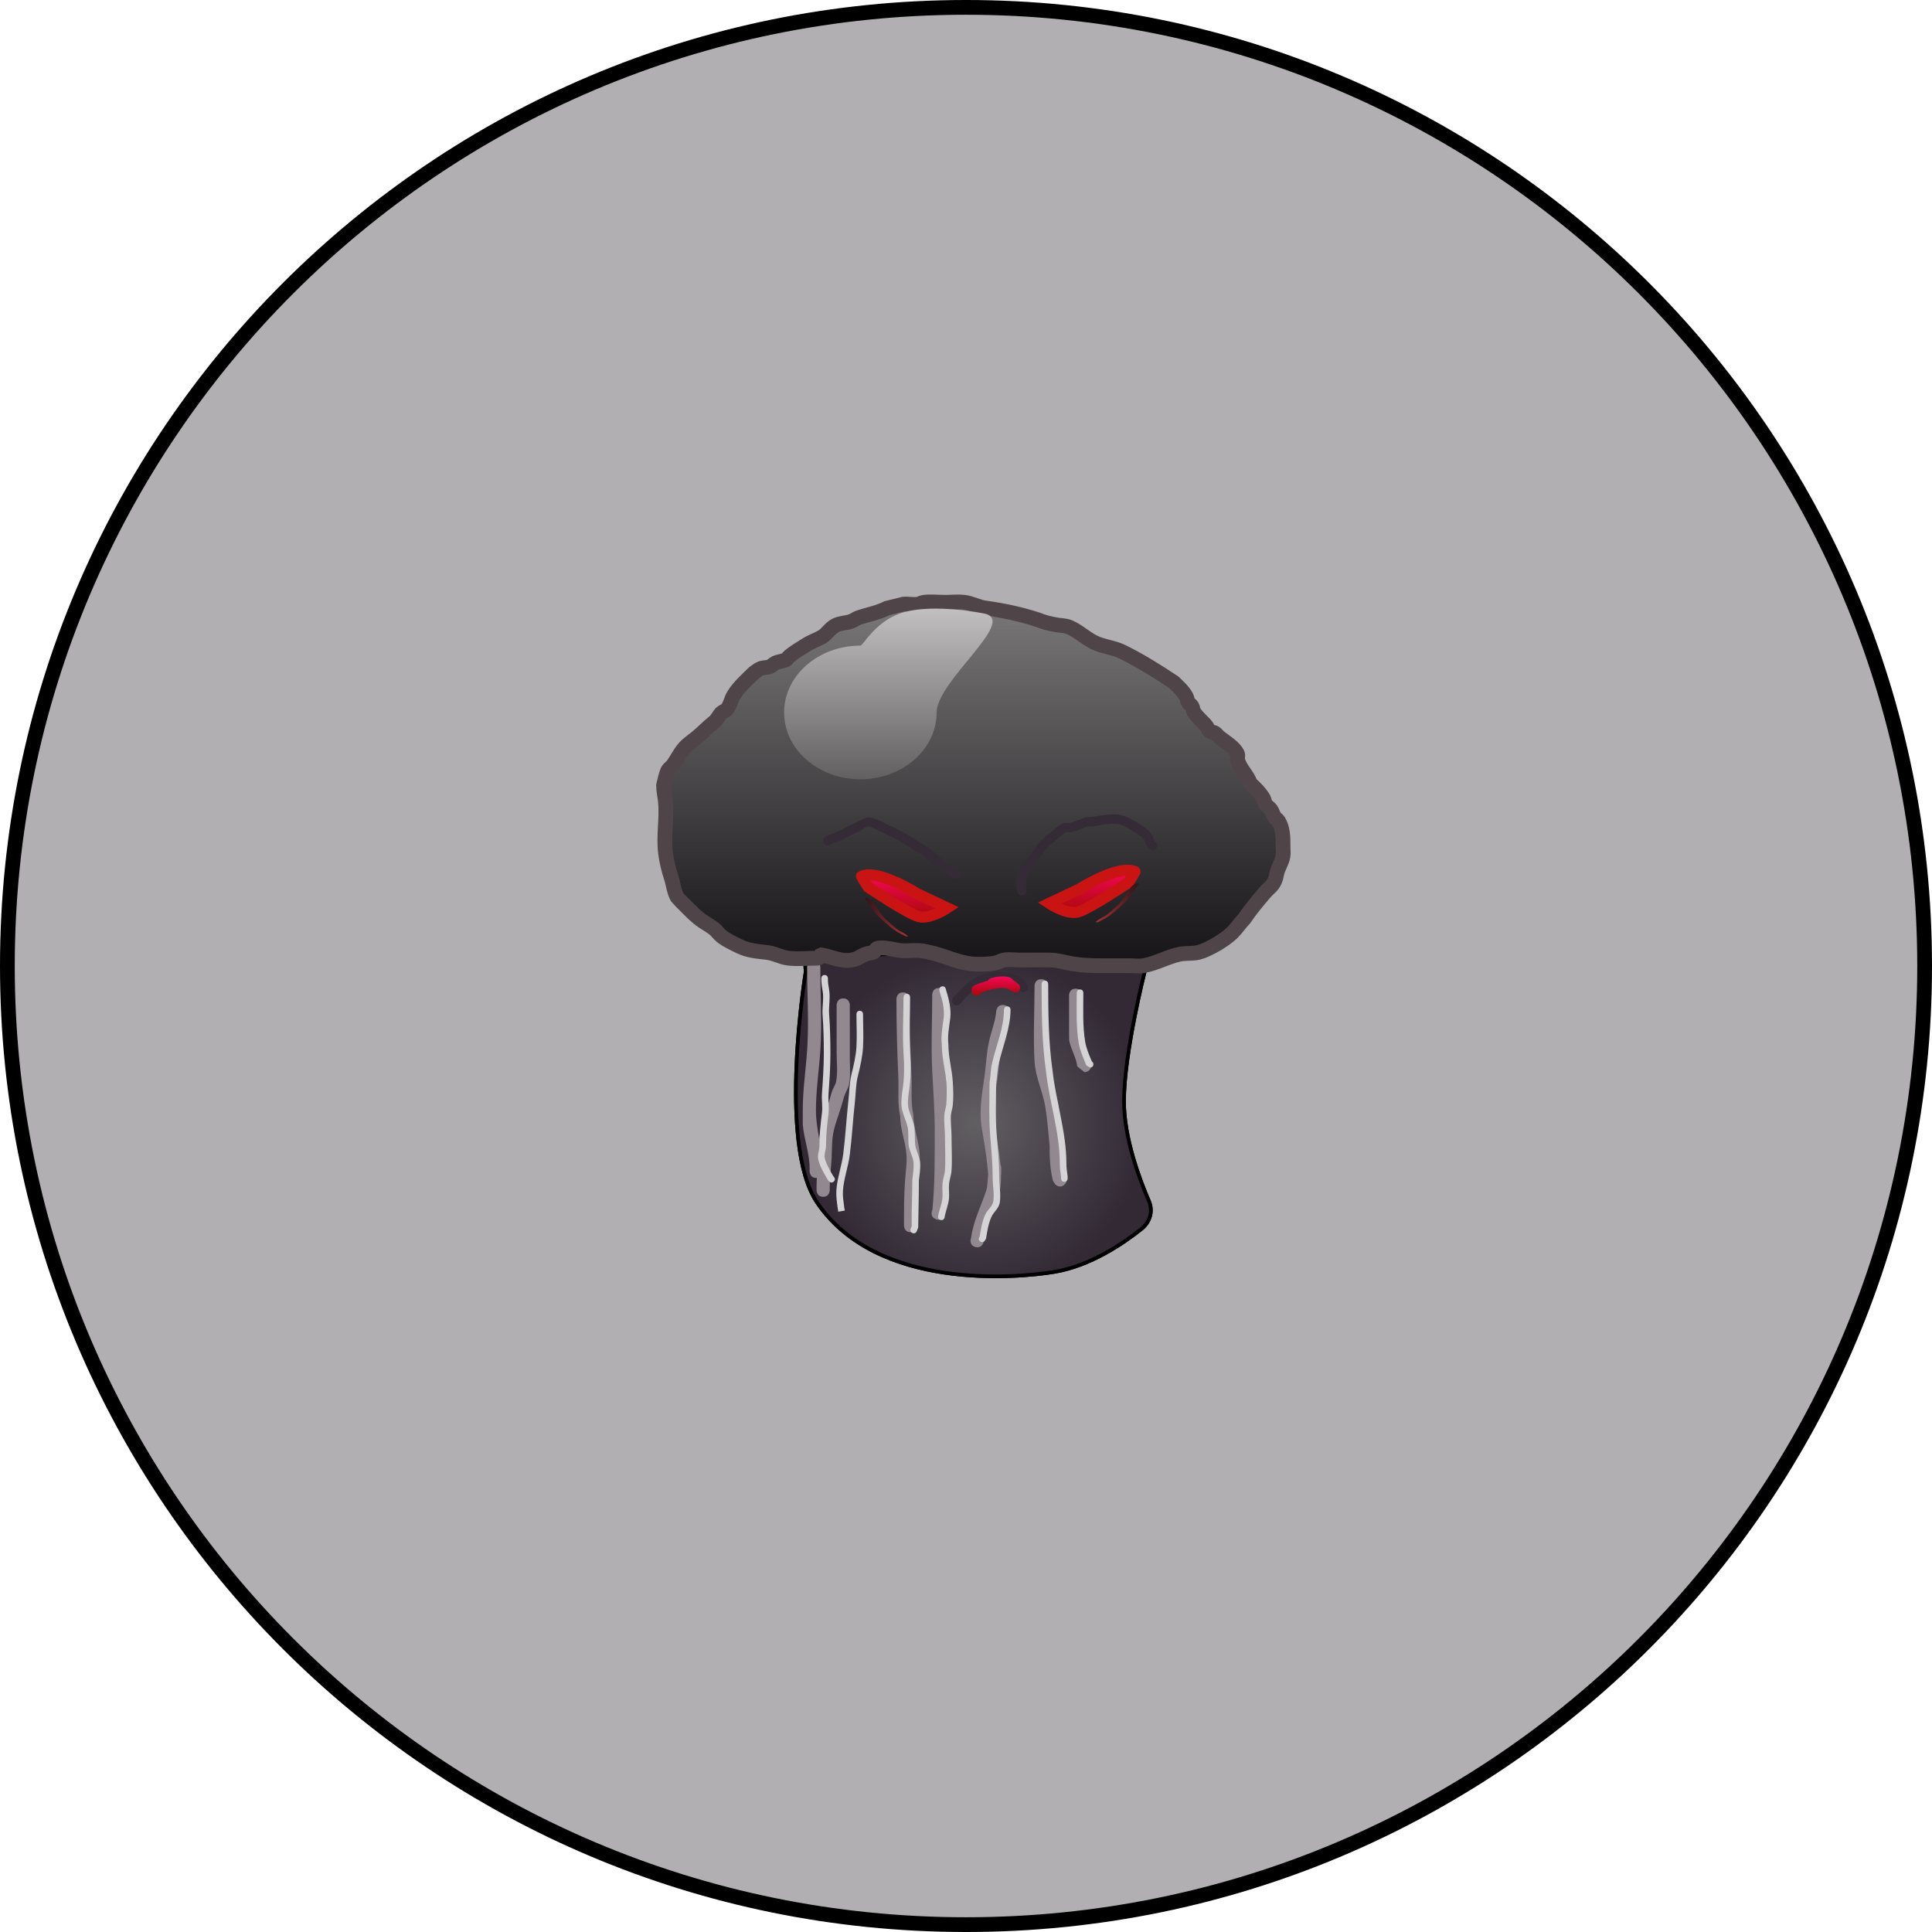 <svg version="1.1" xmlns="http://www.w3.org/2000/svg" xmlns:xlink="http://www.w3.org/1999/xlink" width="262" height="262" viewBox="0,0,262,262"><defs><radialGradient cx="240.252" cy="205.29" r="22.982" gradientUnits="userSpaceOnUse" id="color-1"><stop offset="0" stop-color="#625f63"/><stop offset="1" stop-color="#322935"/></radialGradient><radialGradient cx="240.252" cy="205.29" r="22.982" gradientUnits="userSpaceOnUse" id="color-2"><stop offset="0" stop-color="#625f63"/><stop offset="1" stop-color="#322935"/></radialGradient><linearGradient x1="243.055" y1="185.391" x2="243.055" y2="187.991" gradientUnits="userSpaceOnUse" id="color-3"><stop offset="0" stop-color="#f40857"/><stop offset="1" stop-color="#aa0808"/></linearGradient><linearGradient x1="240" y1="134.61" x2="240" y2="183.982" gradientUnits="userSpaceOnUse" id="color-4"><stop offset="0" stop-color="#7b7879"/><stop offset="1" stop-color="#151316"/></linearGradient><linearGradient x1="228.467" y1="135.516" x2="228.467" y2="158.666" gradientUnits="userSpaceOnUse" id="color-5"><stop offset="0" stop-color="#c2bfc0"/><stop offset="1" stop-color="#626060"/></linearGradient><linearGradient x1="230.653" y1="171.622" x2="230.653" y2="177.349" gradientUnits="userSpaceOnUse" id="color-6"><stop offset="0" stop-color="#f40857"/><stop offset="1" stop-color="#aa0808"/></linearGradient><linearGradient x1="256.107" y1="170.995" x2="256.107" y2="176.722" gradientUnits="userSpaceOnUse" id="color-7"><stop offset="0" stop-color="#f40857"/><stop offset="1" stop-color="#aa0808"/></linearGradient><linearGradient x1="255.86" y1="177.714" x2="263.205" y2="173.149" gradientUnits="userSpaceOnUse" id="color-8"><stop offset="0" stop-color="#a83336"/><stop offset="1" stop-color="#271216"/></linearGradient><linearGradient x1="231.854" y1="179.646" x2="224.509" y2="175.081" gradientUnits="userSpaceOnUse" id="color-9"><stop offset="0" stop-color="#a83336"/><stop offset="1" stop-color="#271216"/></linearGradient></defs><g transform="translate(-108,-52.982)"><g data-paper-data="{&quot;isPaintingLayer&quot;:true}" fill-rule="nonzero" stroke-linejoin="miter" stroke-miterlimit="10" stroke-dasharray="" stroke-dashoffset="0" style="mix-blend-mode: normal"><path d="M109,183.982c0,-71.797 58.203,-130 130,-130c71.797,0 130,58.203 130,130c0,71.797 -58.203,130 -130,130c-71.797,0 -130,-58.203 -130,-130z" fill-opacity="0.719" fill="#939195" stroke="#000000" stroke-width="2" stroke-linecap="butt"/><g stroke-width="0.5" stroke-linecap="butt"><path d="M217.27,184.734h45.964c0,0 -2.809,11.066 -2.809,17.619c0,4.947 2.104,10.555 3.382,13.507c0.558,1.288 0.224,2.791 -1.033,3.792c-2.46,1.961 -6.92,4.998 -11.777,5.807c-5.018,0.836 -24.079,2.594 -32.188,-9.404c-5.401,-7.992 -1.539,-31.321 -1.539,-31.321z" fill="url(#color-1)" stroke="#000000"/><path d="M217.089,183.105c0,0 38.365,-2.615 43.654,-2.428c1.163,0.041 2.49,4.057 2.49,4.057c0,0 -2.809,11.066 -2.809,17.619c0,4.947 2.104,10.555 3.382,13.507c0.558,1.288 0.224,2.791 -1.033,3.792c-2.46,1.961 -6.92,4.998 -11.777,5.807c-5.018,0.836 -24.079,2.594 -32.188,-9.404c-5.401,-7.992 -1.539,-31.321 -1.539,-31.321z" fill="url(#color-2)" stroke="#000000"/><path d="M240.29,222.097c-0.867,-0.217 -0.65,-1.084 -0.65,-1.084l0.065,-0.235c0.278,-2.126 1.306,-4.188 1.994,-6.207c0.257,-0.755 0.22,-1.573 0.313,-2.364h-0.016v-0.126l-0.081,-0.807l0.002,-0l-0.002,-0.004c-0.16,-1.759 -0.466,-3.469 -0.757,-5.209c-0.425,-2.384 -0.002,-4.639 0.336,-7.002c0.226,-1.58 0.274,-3.166 0.604,-4.73c0.303,-1.435 0.882,-2.782 1.008,-4.248c0,0 0.081,-0.89 0.971,-0.809c0.89,0.081 0.809,0.971 0.809,0.971c-0.146,1.537 -0.72,2.931 -1.035,4.434c-0.321,1.532 -0.367,3.085 -0.588,4.633c-0.309,2.165 -0.752,4.261 -0.345,6.446c0.288,1.73 0.592,3.434 0.76,5.181c0.067,0.125 0.105,0.268 0.105,0.42v0.681v0.17h-0.016c-0.004,0.019 -0.008,0.037 -0.013,0.055c0.015,0.968 -0.057,1.949 -0.355,2.858c-0.625,1.91 -1.685,3.873 -1.921,5.879l-0.105,0.446c0,0 -0.217,0.867 -1.084,0.65z" fill="#918890" stroke="none"/><path d="M252.475,212.467c0.148,0.215 0.361,0.677 -0.101,1.139c-0.632,0.632 -1.264,0 -1.264,0l-0.32,-0.5c-0.4,-1.606 -0.454,-3.119 -0.451,-4.769c-0.177,-1.75 -0.302,-3.515 -0.584,-5.253c-0.34,-2.098 -1.337,-3.997 -1.458,-6.138c-0.193,-3.4 -0.002,-6.865 -0.002,-10.273c0,0 0,-0.894 0.894,-0.894c0.894,0 0.894,0.894 0.894,0.894c0,3.37 -0.184,6.793 -0.002,10.155c0.112,2.058 1.105,3.925 1.436,5.949c0.295,1.81 0.428,3.648 0.608,5.472c0.002,1.461 0.024,2.804 0.351,4.219z" fill="#918890" stroke="none"/><path d="M255.798,196.94c0.094,0.128 0.158,0.303 0.158,0.543c0,0.894 -0.894,0.894 -0.894,0.894l-0.972,-0.783c-0.151,-1.262 -0.88,-2.308 -1.099,-3.526c-0.018,-0.099 -0.014,-1.392 -0.014,-1.606c0,-1.504 0,-3.007 0,-4.511c0,0 0,-0.894 0.894,-0.894c0.894,0 0.894,0.894 0.894,0.894c0,1.22 0,2.44 0,3.66c0,0.649 -0.125,1.496 -0.014,2.139c0.068,0.398 0.325,0.74 0.467,1.119c0.257,0.686 0.457,1.363 0.581,2.073z" fill="#918890" stroke="none"/><path d="M234.83,218.284c-0.799,-0.4 -0.4,-1.199 -0.4,-1.199l-0.005,0.141c0.366,-3.613 0.336,-7.256 0.336,-10.891c0,-2.726 -0.201,-5.413 -0.34,-8.134c-0.175,-3.423 -0.001,-6.906 -0.001,-10.336c0,0 0,-0.894 0.894,-0.894c0.894,0 0.894,0.894 0.894,0.894c0,3.405 -0.177,6.864 -0.001,10.262c0.142,2.746 0.341,5.458 0.341,8.208c0,3.696 0.018,7.395 -0.345,11.069l-0.175,0.481c0,0 -0.4,0.799 -1.199,0.4z" fill="#918890" stroke="none"/><path d="M231.484,220.081c-0.894,0 -0.894,-0.894 -0.894,-0.894v-0.17c0,-2.078 0.003,-4.213 0.173,-6.282c0.086,-1.053 0.232,-2.045 0.169,-3.111c-0.105,-1.786 -0.859,-3.422 -0.848,-5.235c-0.402,-1.768 -0.177,-3.527 -0.259,-5.319c-0.162,-3.539 -0.257,-7.058 -0.257,-10.61c0,0 0,-0.894 0.894,-0.894c0.894,0 0.894,0.894 0.894,0.894c0,3.516 0.096,6.997 0.254,10.499c0.08,1.768 -0.128,3.492 0.252,5.235c0.01,1.836 0.748,3.501 0.855,5.319c0.067,1.146 -0.075,2.226 -0.171,3.358c-0.172,2.021 -0.168,4.114 -0.168,6.145v0.17c0,0 0,0.894 -0.894,0.894z" fill="#918890" stroke="none"/><path d="M218.693,212.723c-0.894,0 -0.894,-0.894 -0.894,-0.894v-0.34c0.009,-2.028 -0.749,-3.955 -0.932,-5.955c-0.005,-0.06 -0.004,-1.763 -0.004,-1.961c0,-2.782 0.412,-5.464 0.598,-8.23c0.248,-3.69 -0.002,-7.475 -0.002,-11.176c0,0 0,-0.894 0.894,-0.894c0.894,0 0.894,0.894 0.894,0.894c0,3.741 0.245,7.563 -0.002,11.295c-0.18,2.727 -0.594,5.371 -0.594,8.112c0,1.311 0.221,2.591 0.448,3.87c0.033,-0.413 0.083,-0.825 0.164,-1.235c0.238,-1.195 0.695,-2.357 1.052,-3.519c0.212,-0.562 0.32,-1.158 0.518,-1.724c0.158,-0.451 0.468,-0.851 0.559,-1.32c0.242,-1.24 0.066,-2.643 0.066,-3.903c0,-2.156 0,-4.313 0,-6.469c0,0 0,-0.894 0.894,-0.894c0.894,0 0.894,0.894 0.894,0.894c0,2.412 0,4.823 0,7.235c0,1.143 0.125,2.377 -0.104,3.503c-0.113,0.554 -0.446,1.04 -0.632,1.574c-0.193,0.552 -0.298,1.133 -0.503,1.681c-0.334,1.086 -0.766,2.174 -0.991,3.29c-0.235,1.166 -0.178,2.355 -0.239,3.531c-0.066,1.268 -0.255,2.512 -0.254,3.786v0.511c0,0 0,0.894 -0.894,0.894c-0.894,0 -0.894,-0.894 -0.894,-0.894v-0.511c0,-0.386 0.017,-0.77 0.042,-1.152c-0.027,0.002 -0.055,0.003 -0.084,0.003z" fill="#918890" stroke="none"/><path d="M221.076,213.205c-0.316,0.316 -0.632,0 -0.632,0l-0.152,-0.171c-0.51,-0.849 -1.137,-1.897 -1.333,-2.874c-0.122,-0.606 0.168,-1.174 0.163,-1.782c0.004,-1.502 0.153,-2.984 0.343,-4.47c0.109,-0.857 -0.062,-1.759 -0.001,-2.622c0.127,-1.801 0.254,-3.611 0.254,-5.42c0,-1.766 -0.035,-3.49 -0.169,-5.246c-0.08,-1.052 0.203,-2.235 0.007,-3.267c-0.112,-0.587 -0.178,-1.08 -0.178,-1.702c0,0 0,-0.447 0.447,-0.447c0.447,0 0.447,0.447 0.447,0.447c0,0.588 0.066,0.984 0.162,1.533c0.19,1.086 -0.078,2.273 0.007,3.372c0.138,1.777 0.171,3.522 0.171,5.309c0,1.826 -0.125,3.656 -0.256,5.475c-0.063,0.876 0.106,1.784 -0.001,2.655c-0.179,1.458 -0.342,2.909 -0.338,4.382c-0.003,0.502 -0.289,1.146 -0.177,1.623c0.206,0.882 0.756,1.8 1.22,2.574l0.018,-0.001c0,0 0.316,0.316 0,0.632z" fill="#d6d3d6" stroke="none"/><path d="M222.507,217.155l-0.826,0.148c-0.029,-0.173 -0.058,-0.346 -0.087,-0.52c-0.1,-0.795 -0.228,-1.595 -0.173,-2.4c0.112,-1.651 0.733,-3.308 0.939,-4.959c0.294,-2.361 0.42,-4.698 0.68,-7.055c0.136,-1.221 0.14,-2.522 0.436,-3.718c0.295,-1.192 0.597,-2.48 0.669,-3.714c0.085,-1.465 -0.001,-2.966 -0.001,-4.435c0,0 0,-0.447 0.447,-0.447c0.447,0 0.447,0.447 0.447,0.447c0,1.491 0.087,3.015 -0.001,4.503c-0.076,1.281 -0.381,2.625 -0.693,3.861c-0.291,1.153 -0.284,2.423 -0.415,3.602c-0.265,2.362 -0.385,4.708 -0.682,7.074c-0.205,1.633 -0.827,3.282 -0.934,4.915c-0.048,0.735 0.076,1.47 0.167,2.197c0.017,0.101 0.034,0.203 0.051,0.304c0.039,0.098 0.039,0.186 0.039,0.186l-0.008,0.001c0.001,0.003 0.001,0.007 0.002,0.01z" fill="#d6d3d6" stroke="none"/><path d="M231.744,220.198c-0.415,-0.166 -0.249,-0.581 -0.249,-0.581l0.146,-0.344c-0.04,-2.114 0.078,-4.226 0.078,-6.331c0.099,-0.695 0.213,-1.56 0.169,-2.249c-0.053,-0.853 -0.604,-1.649 -0.68,-2.534c-0.069,-0.8 0.042,-1.702 -0.159,-2.483c-0.181,-0.708 -0.489,-1.335 -0.678,-2.03c-0.227,-0.84 -0.117,-1.804 -0.012,-2.653c0.299,-1.749 0.285,-3.472 0.167,-5.266c-0.164,-2.484 -0.001,-5.033 -0.001,-7.522c0,0 0,-0.447 0.447,-0.447c0.447,0 0.447,0.447 0.447,0.447c0,2.467 -0.167,4.997 -0.001,7.459c0.125,1.86 0.119,3.642 -0.174,5.459c-0.09,0.716 -0.207,1.574 -0.012,2.284c0.193,0.701 0.509,1.337 0.684,2.056c0.205,0.837 0.113,1.77 0.182,2.624c0.073,0.909 0.612,1.68 0.682,2.573c0.056,0.712 -0.069,1.633 -0.171,2.348c0,2.136 -0.063,4.293 -0.092,6.437l-0.194,0.507c0,0 -0.166,0.415 -0.581,0.249z" fill="#d6d3d6" stroke="none"/><path d="M235.717,186.75c0.434,-0.108 0.542,0.325 0.542,0.325l0.076,0.308c0.357,1.085 0.672,2.533 0.531,3.675c-0.153,1.249 -0.394,2.33 -0.254,3.591c0.002,1.715 0.482,3.298 0.595,5.01c0.066,1.007 0.111,2.248 -0.003,3.248c-0.051,0.447 -0.223,0.876 -0.252,1.325c-0.06,0.925 0.086,1.856 0.086,2.784c0,1.559 0.105,3.155 -0.001,4.709c-0.044,0.648 -0.293,1.241 -0.341,1.882c-0.046,0.62 0.052,1.252 0,1.873c-0.075,0.904 -0.459,1.712 -0.6,2.59c0,0 -0.073,0.441 -0.514,0.367c-0.441,-0.073 -0.367,-0.514 -0.367,-0.514c0.146,-0.854 0.518,-1.64 0.591,-2.517c0.052,-0.62 -0.049,-1.252 0,-1.873c0.05,-0.636 0.298,-1.223 0.34,-1.863c0.1,-1.537 -0.001,-3.113 -0.001,-4.654c0,-0.945 -0.149,-1.891 -0.084,-2.834c0.032,-0.473 0.205,-0.928 0.259,-1.399c0.108,-0.937 0.061,-2.108 -0.003,-3.051c-0.116,-1.718 -0.599,-3.309 -0.597,-5.034c-0.145,-1.306 0.092,-2.439 0.257,-3.729c0.129,-1.013 -0.166,-2.347 -0.49,-3.304l-0.095,-0.373c0,0 -0.108,-0.434 0.325,-0.542z" fill="#d6d3d6" stroke="none"/><path d="M240.872,221.291c-0.271,-0.271 -0.078,-0.541 -0.017,-0.613c0.17,-1.034 0.325,-2.073 0.776,-3.034c0.29,-0.619 0.981,-1.072 1.076,-1.775c0.142,-1.051 -0.093,-2.175 -0.093,-3.235c0,-1.917 -0.183,-3.765 -0.339,-5.666c-0.193,-2.355 -0.092,-4.771 -0.085,-7.138c0.149,-0.895 0.144,-1.807 0.35,-2.7c0.543,-2.352 1.613,-4.78 1.606,-7.222c0,0 0,-0.447 0.447,-0.447c0.447,0 0.447,0.447 0.447,0.447c-0.006,2.519 -1.068,4.993 -1.628,7.418c-0.197,0.853 -0.189,1.723 -0.331,2.577c0.007,2.319 -0.111,4.685 0.085,6.991c0.163,1.925 0.342,3.798 0.342,5.74c0,1.117 0.242,2.296 0.077,3.404c-0.125,0.837 -0.812,1.252 -1.137,1.97c-0.428,0.946 -0.565,1.943 -0.733,2.955l-0.21,0.328c0,0 -0.316,0.316 -0.632,0z" fill="#d6d3d6" stroke="none"/><path d="M252.338,213.25c-0.447,0 -0.447,-0.447 -0.447,-0.447l0.004,-0.192c-0.09,-0.627 -0.174,-1.216 -0.175,-1.851c0,-4.211 -1.405,-8.276 -1.869,-12.456c-0.557,-3.899 -0.599,-7.945 -0.599,-11.888c0,0 0,-0.447 0.447,-0.447c0.447,0 0.447,0.447 0.447,0.447c0,3.906 0.041,7.913 0.592,11.775c0.469,4.22 1.876,8.315 1.876,12.569c-0.001,0.592 0.082,1.139 0.166,1.724l0.004,0.319c0,0 0,0.447 -0.447,0.447z" fill="#d6d3d6" stroke="none"/><path d="M256.071,196.931c0.105,0.059 0.204,0.17 0.204,0.381c0,0.447 -0.447,0.447 -0.447,0.447l-0.5,-0.281c-0.406,-1.017 -0.866,-1.986 -1.048,-3.074c-0.373,-2.233 -0.261,-4.526 -0.261,-6.796c0,0 0,-0.447 0.447,-0.447c0.447,0 0.447,0.447 0.447,0.447c0,2.222 -0.113,4.468 0.25,6.653c0.157,0.943 0.547,1.793 0.908,2.67z" fill="#d6d3d6" stroke="none"/><path d="M247.104,187.434c-0.541,0.338 -0.88,-0.203 -0.88,-0.203l-0.349,-0.582c-0.957,-0.661 -1.578,-0.616 -2.695,-0.484c-0.451,0.053 -0.916,0.035 -1.355,0.152c-1.42,0.379 -2.69,1.682 -3.592,2.772c0,0 -0.409,0.49 -0.899,0.082c-0.49,-0.409 -0.082,-0.899 -0.082,-0.899c0.816,-0.974 1.793,-1.94 2.881,-2.604c1.981,-1.21 4.832,-1.233 6.672,0.107l0.502,0.78c0,0 0.338,0.541 -0.203,0.88z" fill="#342b37" stroke="none"/><path d="M244.581,187.009c-1.207,-0.185 -2.462,0.171 -3.587,0.627c-0.104,0.211 -0.321,0.356 -0.573,0.356c-0.353,0 -0.638,-0.286 -0.638,-0.638c0,-0.023 0.001,-0.045 0.003,-0.067c-0.104,-0.481 0.383,-0.69 0.383,-0.69c0.593,-0.254 1.194,-0.468 1.801,-0.62c0.082,-0.176 0.243,-0.308 0.437,-0.352l0.668,-0.167l0.004,0.017l0.033,-0.026c0.546,-0.062 1.911,-0.209 2.291,0.466c0.024,0.006 0.049,0.012 0.073,0.018l0.074,0.134l0.046,-0.055l0.507,0.422c0.143,0.117 0.233,0.295 0.233,0.494c0,0.353 -0.286,0.638 -0.638,0.638c-0.119,0 -0.231,-0.033 -0.326,-0.09l-0.586,-0.335l0.008,-0.014c-0.019,-0.005 -0.037,-0.01 -0.056,-0.015c-0.062,-0.018 -0.112,-0.056 -0.158,-0.102z" fill="url(#color-3)" stroke="none"/></g><g><g stroke-linecap="butt"><path d="M219.401,182.486c-0.119,0.435 -0.613,0.435 -0.613,0.435c-1.261,0 -2.656,0.153 -3.908,-0.005c-0.973,-0.123 -1.84,-0.649 -2.809,-0.766c-1.29,-0.156 -2.569,-0.227 -3.777,-0.826c-0.78,-0.386 -1.736,-0.814 -2.422,-1.357c-0.378,-0.298 -0.645,-0.721 -1.021,-1.021c-0.463,-0.37 -0.988,-0.655 -1.482,-0.984c-0.914,-0.614 -1.62,-1.347 -2.395,-2.123c-0.115,-0.115 -1.067,-1.06 -1.113,-1.137c-0.458,-0.766 -0.548,-1.843 -0.829,-2.687c-0.363,-1.09 -0.643,-2.264 -0.785,-3.405c-0.285,-2.285 0.219,-4.659 -0.01,-6.948c-0.073,-0.729 -0.251,-1.45 -0.254,-2.182c0.096,-0.391 0.366,-1.648 0.602,-2.047c0.136,-0.232 0.392,-0.37 0.56,-0.58c0.572,-0.717 0.958,-1.582 1.532,-2.298c0.544,-0.679 1.225,-1.079 1.876,-1.621c0.797,-0.662 1.481,-1.401 2.298,-2.043c0.412,-0.324 0.604,-0.863 0.975,-1.234c0.208,-0.208 0.549,-0.257 0.739,-0.482c0.469,-0.554 0.571,-1.341 0.957,-1.956c0.714,-1.138 1.747,-2.029 2.692,-2.967c0.309,-0.202 0.583,-0.472 0.926,-0.607c0.397,-0.156 0.855,-0.102 1.255,-0.252c0.283,-0.106 0.484,-0.366 0.755,-0.5c0.464,-0.228 1.033,-0.21 1.474,-0.479c0.182,-0.111 0.276,-0.328 0.442,-0.461c0.717,-0.575 1.582,-1.09 2.362,-1.578c0.643,-0.402 1.381,-0.634 2.036,-1.017c0.706,-0.413 1.062,-1.172 1.855,-1.57c0.644,-0.323 1.41,-0.309 2.093,-0.537c0.369,-0.123 0.677,-0.393 1.046,-0.516c1.348,-0.449 2.52,-0.627 3.814,-1.271c0.094,-0.024 2.094,-0.534 2.186,-0.546c0.668,-0.083 1.353,0.101 2.019,0.003c0.266,-0.039 0.499,-0.218 0.766,-0.255c0.905,-0.126 1.995,-0.008 2.911,-0.008c0.845,0 1.798,-0.101 2.632,0.005c0.975,0.123 1.84,0.631 2.809,0.766c2.326,0.324 4.783,0.827 7.035,1.566c0.886,0.362 1.759,0.58 2.693,0.736c0.559,0.093 1.153,0.073 1.674,0.296c1.227,0.524 2.161,1.459 3.356,2.059c1.201,0.603 2.637,0.687 3.83,1.277c2.425,1.199 4.77,2.656 7.019,4.165c0.634,0.629 1.287,1.187 1.701,2.001c0.113,0.221 0.097,0.498 0.225,0.711c0.124,0.206 0.387,0.304 0.511,0.511c0.138,0.231 0.118,0.534 0.255,0.766c0.421,0.712 1.222,1.312 1.738,1.974c0.159,0.204 0.201,0.503 0.405,0.663c0.195,0.154 0.501,0.091 0.714,0.22c0.23,0.139 0.37,0.393 0.58,0.56c0.732,0.583 2.091,1.381 2.483,2.292c0.114,0.265 -0.047,0.586 0.032,0.864c0.335,1.191 1.331,1.997 1.709,3.131c0.681,0.642 1.331,1.254 1.81,2.082c0.127,0.22 0.091,0.515 0.233,0.727c0.193,0.288 0.539,0.447 0.741,0.728c0.221,0.31 0.3,0.705 0.511,1.021c0.142,0.213 0.406,0.328 0.536,0.548c0.614,1.042 0.612,2.243 0.606,3.4c-0.002,0.466 0.076,0.94 -0.012,1.397c-0.141,0.734 -0.57,1.385 -0.781,2.103c-0.107,0.363 -0.132,0.753 -0.284,1.099c-0.407,0.925 -0.743,0.951 -1.378,1.692c-0.959,1.117 -1.984,2.341 -2.797,3.561c-0.563,0.568 -1.025,1.288 -1.574,1.834c-0.684,0.68 -1.844,1.462 -2.708,1.901c-0.613,0.312 -1.231,0.642 -1.898,0.812c-0.843,0.214 -1.744,0.081 -2.596,0.257c-1.646,0.34 -3.207,1.273 -4.894,1.55c-0.622,0.102 -1.26,0.008 -1.89,0.008c-1.277,0 -2.554,0 -3.83,0c-1.316,0 -2.644,-0.048 -3.935,-0.264c-1.017,-0.171 -1.912,-0.48 -2.974,-0.502c-1.355,-0.029 -2.716,0 -4.072,0c-0.732,0 -1.474,-0.128 -2.196,-0.008c-0.412,0.068 -0.777,0.317 -1.186,0.399c-0.928,0.186 -2.361,0.225 -3.32,0.117c-1.642,-0.185 -3.298,-0.931 -4.89,-1.387c-0.668,-0.132 -1.325,-0.348 -2.004,-0.401c-0.845,-0.066 -1.699,0.07 -2.544,0.001c-0.888,-0.073 -2.376,-0.566 -3.278,-0.302c-0.208,0.061 -0.247,0.38 -0.44,0.476c-0.344,0.172 -0.755,0.162 -1.114,0.299c-0.948,0.359 -0.931,0.63 -1.907,0.797c-1.457,0.249 -2.729,-0.445 -4.086,-0.682z" fill="url(#color-4)" stroke="#4f4548" stroke-width="2"/><path d="M235.017,149.601c0,5.006 -4.63,9.065 -10.342,9.065c-5.712,0 -10.342,-4.059 -10.342,-9.065c0,-5.006 4.63,-9.065 10.342,-9.065c0.398,0 2.098,-3.478 5.923,-4.536c4.174,-1.154 10.5,0.107 10.905,0.192c4.546,0.954 -6.486,9.132 -6.486,13.409z" fill="url(#color-5)" stroke="none" stroke-width="0"/></g><path d="M238.145,171.863c-0.383,0.511 -0.894,0.128 -0.894,0.128l-0.44,-0.337c-0.893,-0.357 -1.882,-0.964 -2.571,-1.644c-0.659,-0.651 -1.123,-1.189 -2.025,-1.548c-1.241,-0.922 -2.76,-1.765 -4.162,-2.4c-0.638,-0.289 -1.588,-0.879 -2.285,-0.965c-0.433,-0.054 -0.765,0.422 -1.167,0.59c-1.003,0.418 -1.959,1.045 -2.974,1.418c-0.331,0.122 -0.698,0.197 -0.973,0.418c0,0 -0.511,0.383 -0.894,-0.128c-0.383,-0.511 0.128,-0.894 0.128,-0.894c0.394,-0.283 0.868,-0.44 1.325,-0.604c0.985,-0.354 1.925,-0.985 2.899,-1.39c0.342,-0.143 1.262,-0.706 1.642,-0.687c0.855,0.043 2.039,0.72 2.822,1.077c1.43,0.652 3.008,1.5 4.265,2.452c1.785,0.718 2.78,2.465 4.596,3.192l0.581,0.429c0,0 0.511,0.383 0.128,0.894z" fill="#342b37" stroke="none" stroke-width="0.5" stroke-linecap="butt"/><path d="M264.607,167.08c0.045,0.024 0.556,0.309 0.282,0.855c-0.285,0.571 -0.856,0.285 -0.856,0.285l-0.596,-0.573c-0.187,-1.116 -0.989,-1.473 -1.88,-2.008c-0.669,-0.402 -1.335,-0.86 -2.153,-0.929c-1.363,-0.115 -2.679,0.397 -4.03,0.375c-0.67,0.282 -1.461,0.624 -2.171,0.766c-0.182,0.037 -0.379,-0.075 -0.557,-0.021c-0.623,0.189 -1.324,1.049 -1.868,1.442c-1.09,0.787 -1.615,1.859 -2.419,2.931c-0.903,1.204 -1.486,1.876 -1.162,3.451c0,0 0.125,0.626 -0.501,0.751c-0.626,0.125 -0.751,-0.501 -0.751,-0.501c-0.208,-1.065 -0.216,-2.133 0.325,-3.119c0.189,-0.344 0.87,-1.085 1.066,-1.346c0.889,-1.185 1.479,-2.313 2.688,-3.198c0.676,-0.495 1.422,-1.342 2.218,-1.622c0.226,-0.08 0.484,0.026 0.72,-0.021c0.709,-0.141 1.491,-0.505 2.171,-0.766c1.471,-0.019 2.914,-0.531 4.397,-0.391c1.019,0.096 1.855,0.608 2.699,1.114c1.15,0.69 1.998,1.26 2.379,2.527z" fill="#342b37" stroke="none" stroke-width="0.5" stroke-linecap="butt"/><path d="M224.831,171.82c2.248,-1.037 7.526,2.341 7.526,2.341l4.118,1.949c0,0 -2.35,1.576 -3.881,1.175c-1.531,-0.401 -6.843,-3.984 -6.843,-3.984l-0.715,-1.124" fill="url(#color-6)" stroke="#ca1414" stroke-width="1.5" stroke-linecap="round"/><path d="M261.725,171.55l-0.715,1.124c0,0 -5.312,3.583 -6.843,3.984c-1.531,0.401 -3.881,-1.175 -3.881,-1.175l4.118,-1.949c0,0 5.279,-3.379 7.526,-2.341" data-paper-data="{&quot;index&quot;:null}" fill="url(#color-7)" stroke="#ca1414" stroke-width="1.5" stroke-linecap="round"/><path d="M256.652,178.059c-0.158,-0.069 0.359,-0.39 0.359,-0.39l0.307,-0.179c0.822,-0.403 1.054,-0.702 1.588,-1.147c1.057,-0.881 1.487,-1.558 1.956,-2.234c0.201,-0.29 0.379,-0.516 0.432,-0.737c0,0 0.045,-0.183 0.584,-0.456c0.539,-0.273 0.494,-0.089 0.494,-0.089c-0.063,0.248 -0.258,0.513 -0.48,0.834c-0.526,0.76 -1.032,1.513 -2.224,2.506c-0.505,0.421 -0.922,0.848 -1.704,1.312c-0.24,0.143 -0.491,0.253 -0.736,0.379l0.1,-0.05c0,0 -0.517,0.321 -0.676,0.252z" fill="url(#color-8)" stroke="none" stroke-width="0.5" stroke-linecap="butt"/><path d="M230.386,179.739l0.1,0.05c-0.245,-0.126 -0.496,-0.236 -0.736,-0.379c-0.781,-0.464 -1.199,-0.891 -1.704,-1.312c-1.192,-0.994 -1.698,-1.747 -2.224,-2.506c-0.222,-0.321 -0.417,-0.586 -0.48,-0.834c0,0 -0.045,-0.183 0.494,0.089c0.539,0.273 0.584,0.456 0.584,0.456c0.053,0.221 0.231,0.447 0.432,0.737c0.469,0.677 0.898,1.353 1.956,2.234c0.534,0.445 0.766,0.744 1.588,1.147l0.307,0.179c0,0 0.517,0.321 0.359,0.39c-0.158,0.069 -0.676,-0.252 -0.676,-0.252z" data-paper-data="{&quot;index&quot;:null}" fill="url(#color-9)" stroke="none" stroke-width="0.5" stroke-linecap="butt"/></g></g></g></svg>